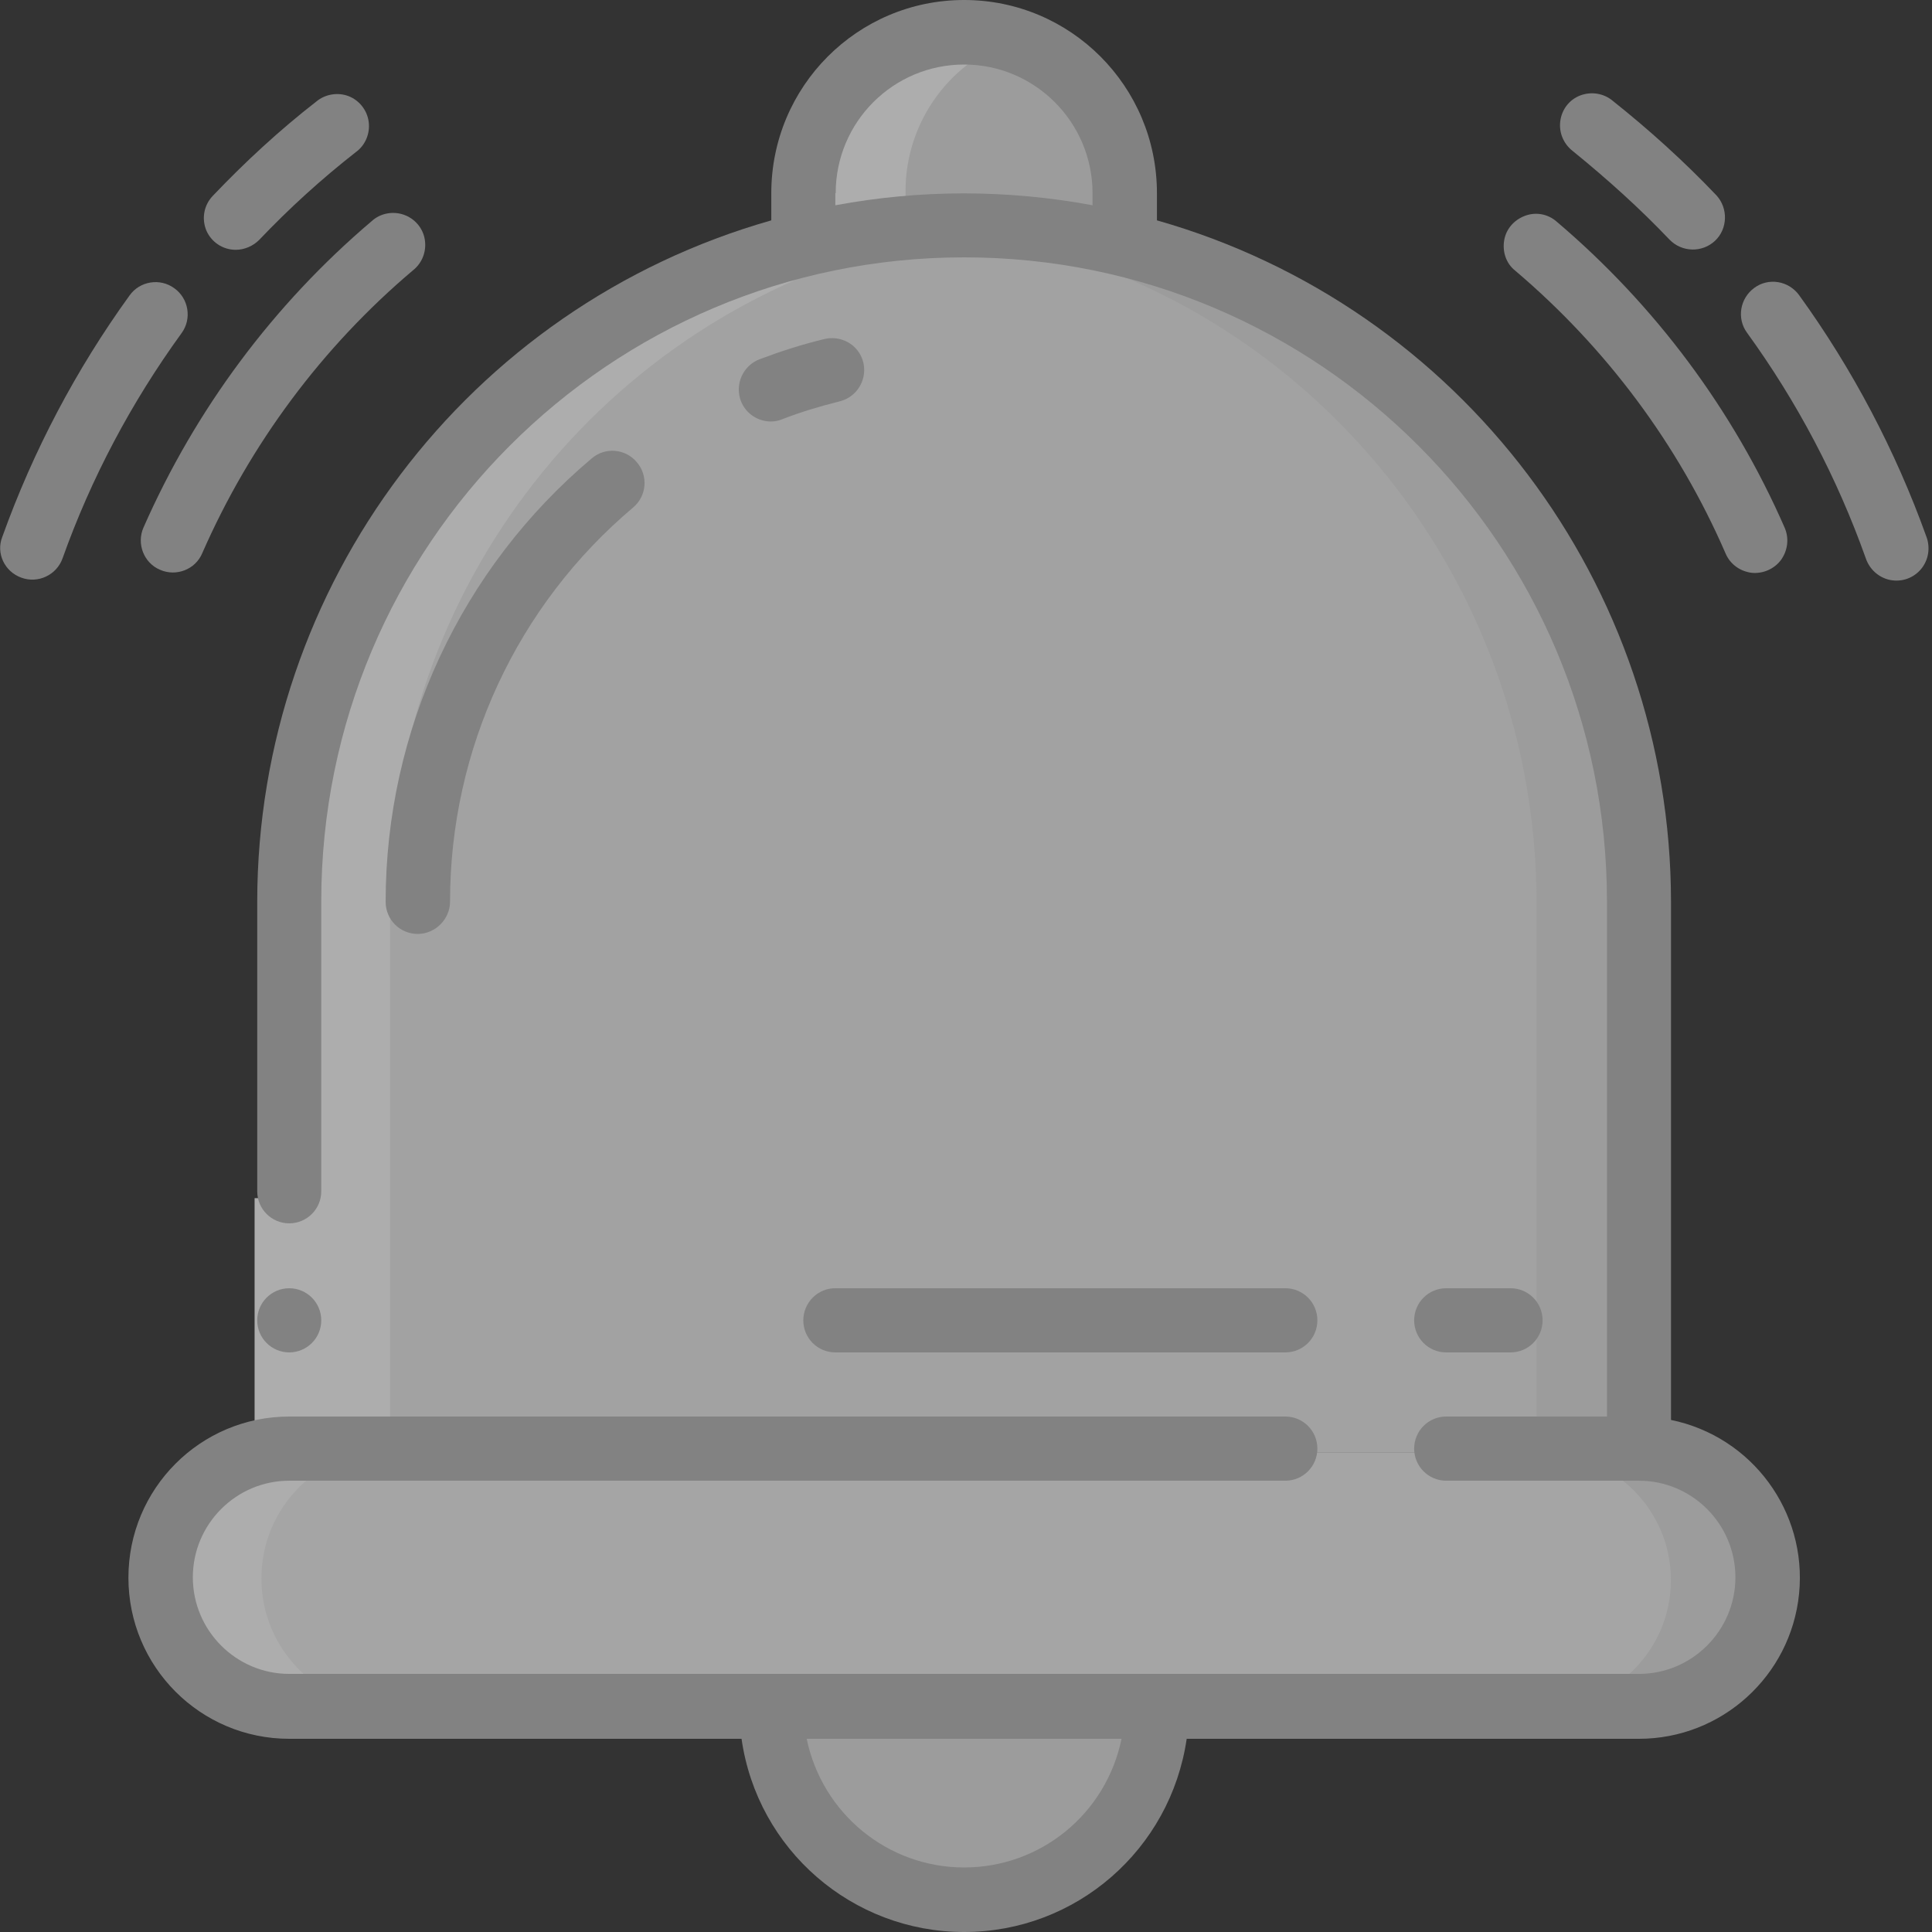 <?xml version="1.0" encoding="UTF-8"?>
<svg viewBox="0 0 100 100" version="1.1" xmlns="http://www.w3.org/2000/svg" xmlns:xlink="http://www.w3.org/1999/xlink">
    <rect x="0" y="0" width="100" height="100" fill="#333333" stroke="none"/>
    <!-- Generator: Sketch 63.1 (92452) - https://sketch.com -->
    <title>bell (1)</title>
    <desc>Created with Sketch.</desc>
    <g id="12.-Null-Page" stroke="none" stroke-width="1" fill="none" fill-rule="evenodd" opacity="0.6">
        <g id="15.6-Null-notify" transform="translate(-138, -190)" fill-rule="nonzero">
            <g id="bell-(1)" transform="translate(138, 190)">
                <path d="M84.496,46.753 L84.496,75.194 L14.729,75.194 L14.729,46.753 C14.729,34.208 21.386,22.604 32.171,16.332 C42.955,10.06 56.27,10.06 67.054,16.332 C77.839,22.604 84.496,34.208 84.496,46.753 Z" id="Shape" fill="#ECECEC"></path>
                <path d="M74.322,21.918 C67.81,15.332 58.973,11.628 49.767,11.628 C48.934,11.628 48.12,11.667 47.287,11.726 C65.465,13.039 79.535,28.328 79.535,46.753 L79.535,75.194 L84.496,75.194 L84.496,46.753 C84.515,37.442 80.853,28.504 74.322,21.918 Z" id="Path" fill="#E2E2E2"></path>
                <path d="M91.473,81.783 C91.473,83.541 90.773,85.203 89.529,86.44 C88.284,87.676 86.593,88.372 84.843,88.372 L15.157,88.372 C11.483,88.372 8.527,85.416 8.527,81.783 C8.527,78.131 11.502,75.194 15.157,75.194 L84.843,75.194 C88.517,75.194 91.473,78.15 91.473,81.783 Z" id="Path" fill="#F2F2F2"></path>
                <path d="M84.831,75.194 L79.845,75.194 C83.526,75.194 86.487,78.15 86.487,81.783 C86.487,85.435 83.507,88.372 79.845,88.372 L84.831,88.372 C88.512,88.372 91.473,85.416 91.473,81.783 C91.473,78.15 88.512,75.194 84.831,75.194 Z" id="Path" fill="#E2E2E2"></path>
                <path d="M59.69,88.372 C59.69,93.942 55.183,98.45 49.612,98.45 C44.042,98.45 39.535,93.942 39.535,88.372 L59.69,88.372 Z" id="Path" fill="#E2E2E2"></path>
                <path d="M58.14,10.542 L58.14,13.178 C52.796,11.87 47.204,11.87 41.86,13.178 L41.86,10.542 C41.86,6.001 45.506,2.326 50.01,2.326 C54.513,2.326 58.14,6.001 58.14,10.542 Z" id="Path" fill="#E2E2E2"></path>
                <path d="M15.191,88.372 L20.194,88.372 C16.501,88.372 13.53,85.379 13.53,81.7 C13.53,78.003 16.52,75.029 20.194,75.029 L20.194,46.62 C20.194,30.46 31.197,16.412 46.87,12.558 L46.87,9.897 C46.87,6.258 49.235,3.049 52.713,1.973 C50.192,1.132 47.398,1.562 45.248,3.127 C43.098,4.692 41.828,7.216 41.867,9.897 L41.867,12.577 C26.194,16.412 15.191,30.479 15.191,46.62 L15.191,75.009 C11.498,75.009 8.527,78.003 8.527,81.681 C8.527,85.379 11.498,88.372 15.191,88.372 Z" id="Path" fill="#FFFFFF"></path>
                <polygon id="Rectangle-path" fill="#FFFFFF" points="13.178 62.016 16.279 62.016 16.279 75.194 13.178 75.194"></polygon>
                <g id="Group" fill="#B7B7B7">
                    <path d="M12.203,12.93 C12.651,12.93 13.099,12.734 13.411,12.422 C14.971,10.781 16.647,9.258 18.421,7.871 C18.908,7.52 19.162,6.914 19.084,6.309 C19.006,5.703 18.596,5.195 18.051,4.98 C17.505,4.766 16.842,4.863 16.374,5.254 C14.464,6.738 12.69,8.379 11.014,10.137 C10.546,10.625 10.429,11.328 10.682,11.934 C10.936,12.52 11.52,12.93 12.203,12.93 Z" id="Path"></path>
                    <path d="M1.111,29.902 C1.969,30.215 2.924,29.766 3.236,28.906 C4.717,24.746 6.803,20.82 9.396,17.246 C9.942,16.504 9.766,15.449 9.025,14.922 C8.285,14.375 7.232,14.551 6.706,15.293 C3.938,19.121 1.715,23.34 0.117,27.793 C-0.214,28.633 0.234,29.59 1.111,29.902 Z" id="Path"></path>
                    <path d="M7.427,27.305 C7.057,28.145 7.446,29.141 8.285,29.492 C9.123,29.863 10.117,29.473 10.468,28.633 C12.943,22.988 16.667,17.969 21.384,13.984 C21.852,13.613 22.086,13.008 21.988,12.402 C21.891,11.797 21.462,11.309 20.897,11.113 C20.331,10.918 19.688,11.035 19.24,11.445 C14.152,15.762 10.117,21.191 7.427,27.305 Z" id="Path"></path>
                    <path d="M86.413,12.402 C87.057,13.066 88.109,13.086 88.772,12.461 C89.435,11.836 89.454,10.762 88.83,10.098 C87.154,8.34 85.361,6.719 83.47,5.215 C83.002,4.824 82.359,4.727 81.793,4.941 C81.228,5.156 80.838,5.664 80.76,6.27 C80.682,6.875 80.936,7.461 81.423,7.832 C83.177,9.258 84.854,10.762 86.413,12.402 Z" id="Path"></path>
                    <path d="M96.569,28.887 C96.764,29.473 97.251,29.902 97.836,30.02 C98.441,30.137 99.045,29.922 99.435,29.453 C99.825,28.984 99.922,28.34 99.708,27.773 C98.109,23.32 95.887,19.102 93.119,15.273 C92.573,14.531 91.54,14.355 90.799,14.902 C90.058,15.449 89.883,16.484 90.429,17.227 C93.021,20.801 95.088,24.727 96.569,28.887 Z" id="Path"></path>
                    <path d="M89.318,28.652 C89.552,29.199 90.058,29.57 90.663,29.648 C91.248,29.707 91.832,29.453 92.183,28.984 C92.534,28.496 92.612,27.871 92.378,27.324 C89.708,21.211 85.653,15.781 80.565,11.465 C80.117,11.074 79.493,10.957 78.928,11.172 C78.363,11.387 77.953,11.855 77.856,12.441 C77.758,13.027 77.953,13.633 78.421,14.004 C83.119,17.988 86.862,22.988 89.318,28.652 L89.318,28.652 Z" id="Path"></path>
                    <ellipse id="Oval" cx="14.971" cy="68.34" rx="1.657" ry="1.66"></ellipse>
                    <path d="M13.314,46.66 L13.314,61.66 C13.314,62.578 14.055,63.32 14.971,63.32 C15.887,63.32 16.628,62.578 16.628,61.66 L16.628,46.66 C16.628,28.242 31.52,13.32 49.903,13.32 C68.285,13.32 83.177,28.242 83.177,46.66 L83.177,73.32 L74.854,73.32 C73.938,73.32 73.197,74.062 73.197,74.98 C73.197,75.898 73.938,76.641 74.854,76.641 L84.834,76.641 C87.583,76.641 89.825,78.887 89.825,81.641 C89.825,84.395 87.583,86.641 84.834,86.641 L14.971,86.641 C12.222,86.641 9.981,84.395 9.981,81.641 C9.981,78.887 12.222,76.641 14.971,76.641 L66.53,76.641 C67.446,76.641 68.187,75.898 68.187,74.98 C68.187,74.062 67.446,73.32 66.53,73.32 L14.971,73.32 C10.37,73.32 6.647,77.051 6.647,81.66 C6.647,86.27 10.37,90 14.971,90 L38.382,90 C39.201,95.742 44.113,100 49.903,100 C55.692,100 60.585,95.742 61.423,90 L84.834,90 C89.103,90 92.69,86.758 93.119,82.5 C93.548,78.242 90.682,74.355 86.491,73.496 L86.491,46.66 C86.472,30.273 75.614,15.879 59.883,11.406 L59.883,10 C59.883,4.473 55.419,0 49.903,0 C44.386,0 39.922,4.473 39.922,10 L39.922,11.406 C24.191,15.879 13.333,30.273 13.314,46.66 L13.314,46.66 Z M49.903,96.66 C45.945,96.66 42.554,93.867 41.754,90 L58.051,90 C57.251,93.887 53.86,96.66 49.903,96.66 L49.903,96.66 Z M43.255,10 C43.255,6.309 46.238,3.34 49.903,3.34 C53.567,3.34 56.55,6.328 56.55,10 L56.55,10.625 C52.144,9.805 47.641,9.805 43.236,10.625 L43.236,10 L43.255,10 Z" id="Shape"></path>
                    <path d="M42.632,17.559 C41.501,17.832 40.409,18.184 39.318,18.594 C38.558,18.887 38.129,19.668 38.265,20.449 C38.402,21.25 39.103,21.816 39.903,21.816 C40.097,21.816 40.312,21.777 40.487,21.699 C41.442,21.328 42.417,21.035 43.431,20.781 C44.016,20.645 44.483,20.215 44.659,19.629 C44.834,19.043 44.678,18.418 44.25,17.988 C43.84,17.578 43.216,17.402 42.632,17.559 Z" id="Path"></path>
                    <path d="M23.294,46.66 C23.294,38.789 26.764,31.328 32.768,26.27 C33.47,25.684 33.567,24.629 32.963,23.926 C32.378,23.223 31.326,23.125 30.624,23.73 C23.86,29.434 19.961,37.812 19.961,46.68 C19.961,47.598 20.702,48.34 21.618,48.34 C22.534,48.34 23.294,47.578 23.294,46.66 L23.294,46.66 Z" id="Path"></path>
                    <path d="M74.854,70 L78.187,70 C79.103,70 79.844,69.258 79.844,68.34 C79.844,67.422 79.103,66.68 78.187,66.68 L74.854,66.68 C73.938,66.68 73.197,67.422 73.197,68.34 C73.197,69.258 73.938,70 74.854,70 Z" id="Path"></path>
                    <path d="M41.579,68.34 C41.579,69.258 42.32,70 43.236,70 L66.53,70 C67.446,70 68.187,69.258 68.187,68.34 C68.187,67.422 67.446,66.68 66.53,66.68 L43.255,66.68 C42.339,66.66 41.579,67.422 41.579,68.34 Z" id="Path"></path>
                </g>
            </g>
        </g>
    </g>
</svg>